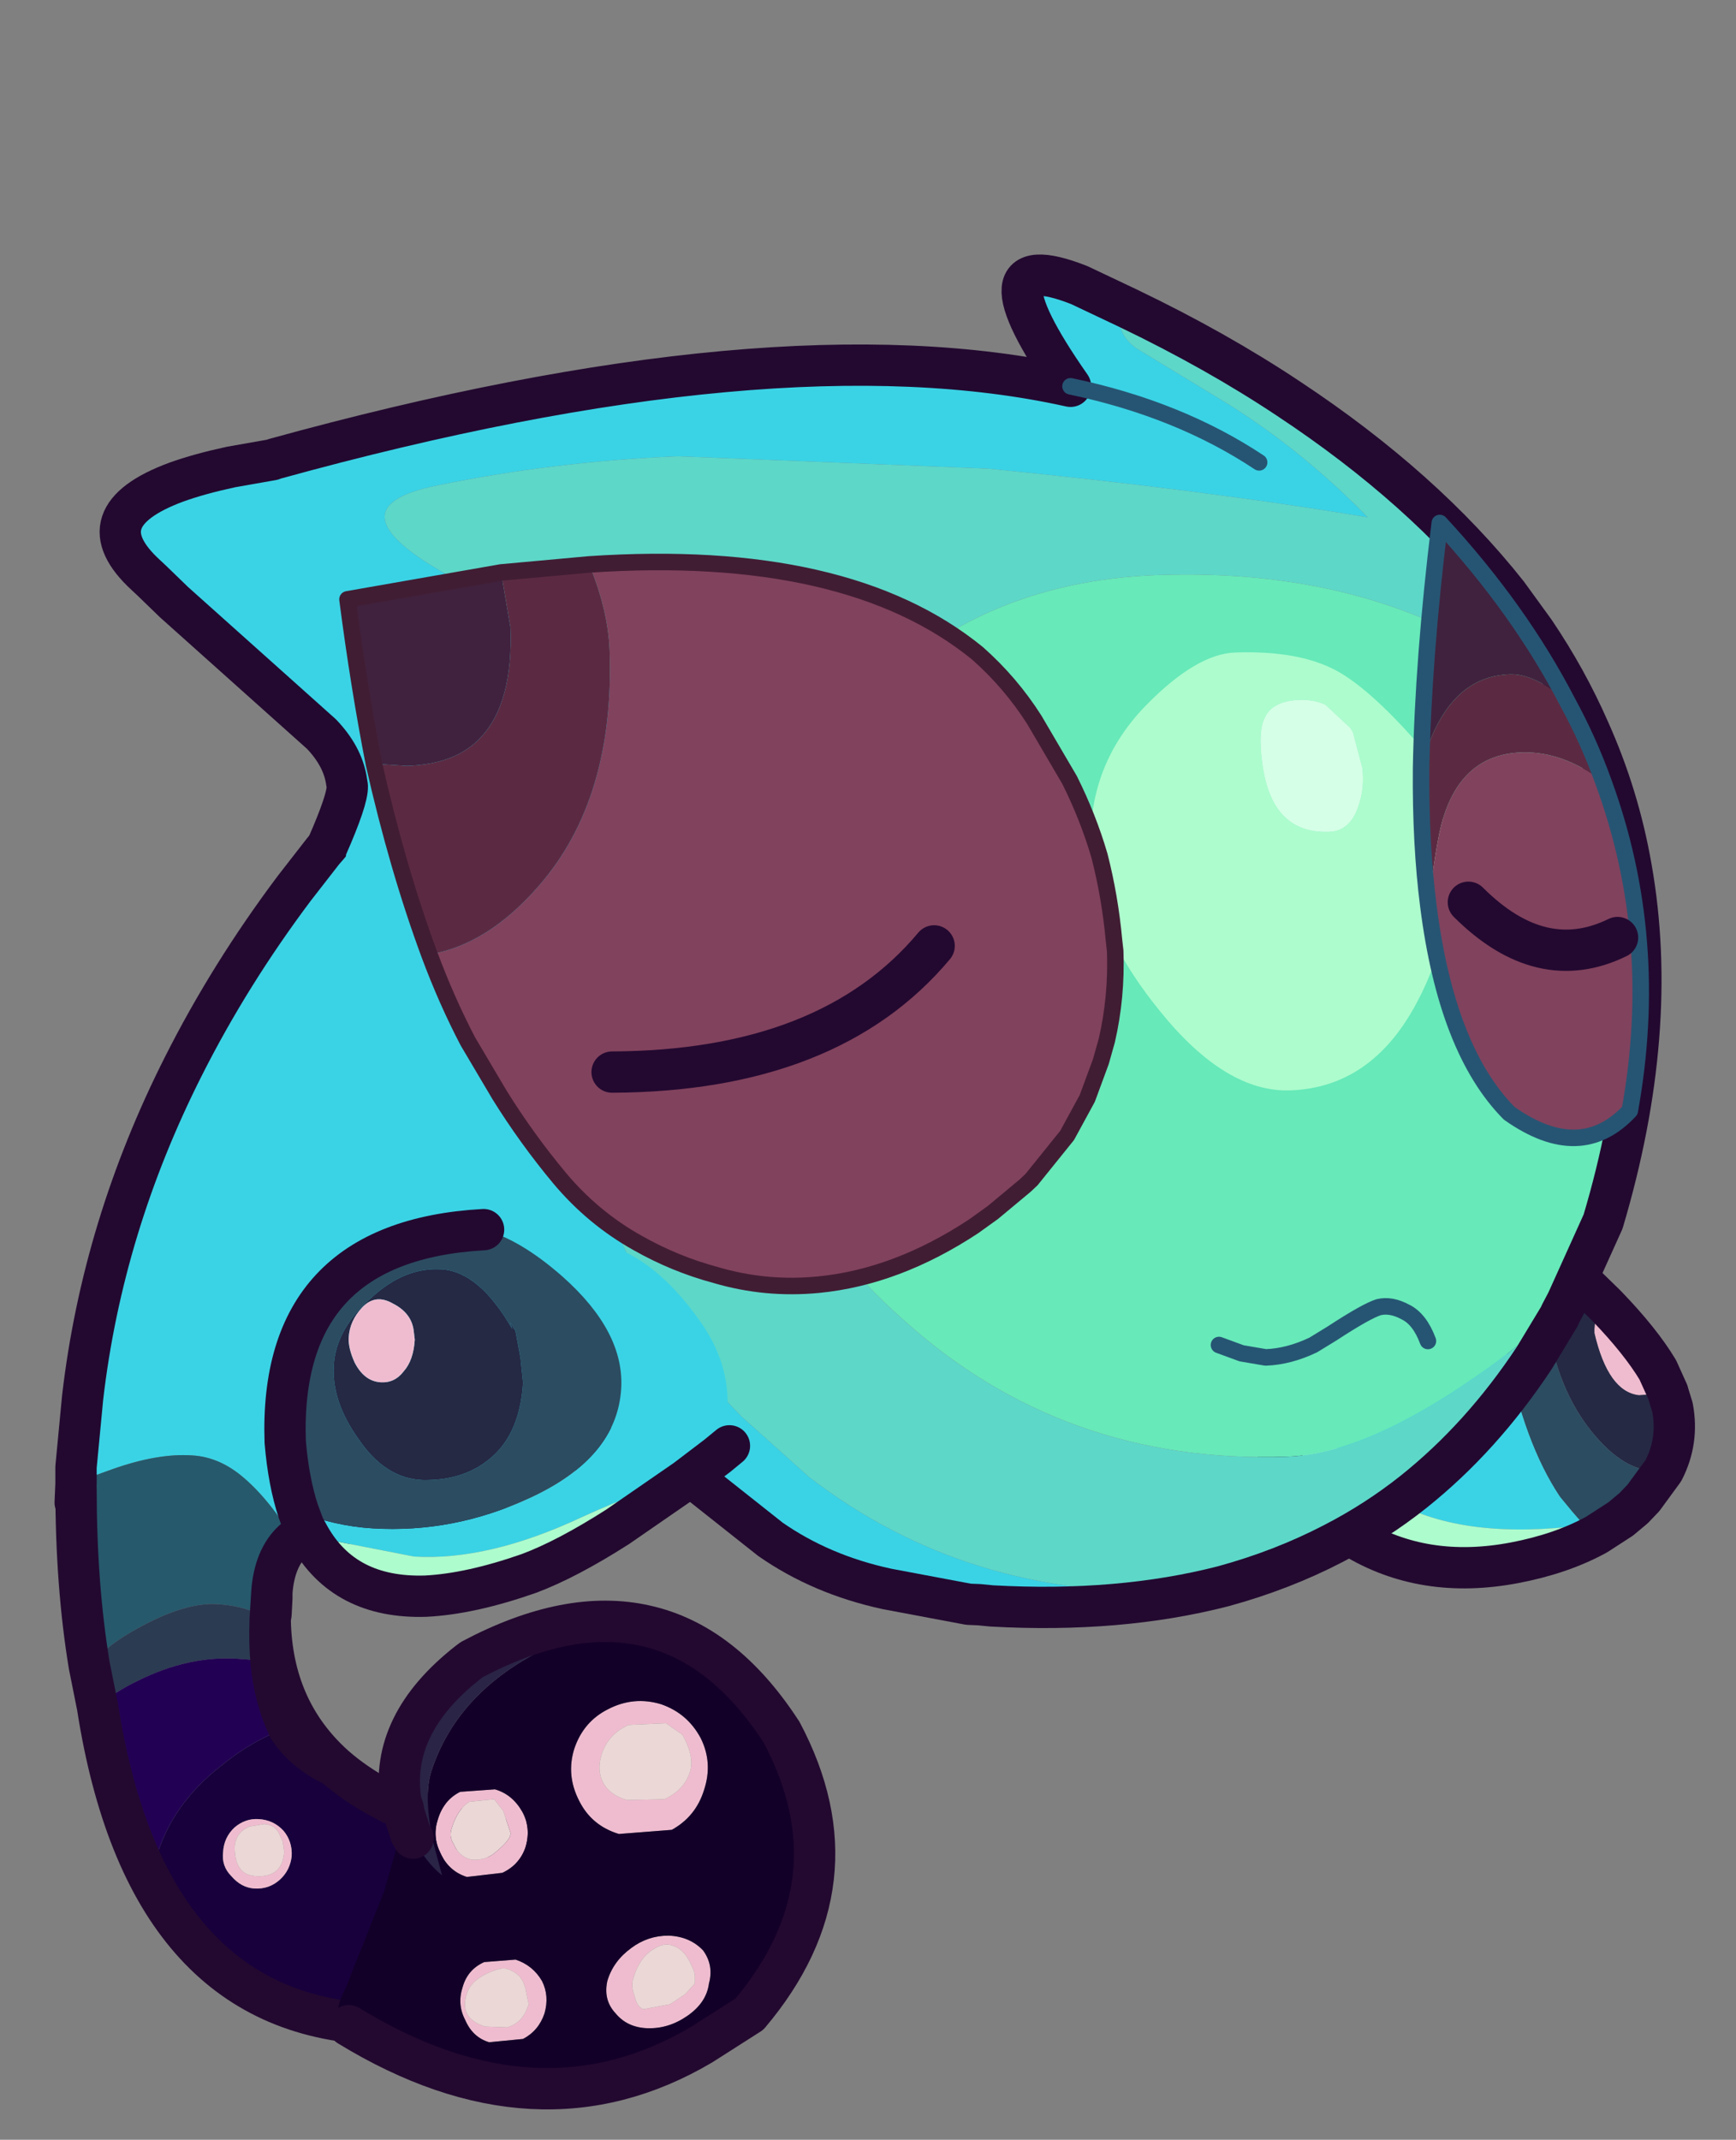 <?xml version="1.0" encoding="UTF-8" standalone="no"?>
<svg xmlns:ffdec="https://www.free-decompiler.com/flash" xmlns:xlink="http://www.w3.org/1999/xlink" ffdec:objectType="frame" height="129.45px" width="105.05px" xmlns="http://www.w3.org/2000/svg">
  <rect width="100%" height="100%" fill="#808080" stroke="none"/>
  <g transform="matrix(1.0, 0.0, 0.0, 1.0, 7.2, 10.75)">
    <use ffdec:characterId="8" height="80.15" transform="matrix(1.0, 0.0, 0.0, 1.0, -3.9, 36.7)" width="47.25" xlink:href="#shape0"/>
    <use ffdec:characterId="2" height="25.15" transform="matrix(0.982, -0.187, 0.187, 0.982, 65.889, 63.007)" width="26.75" xlink:href="#shape1"/>
    <use ffdec:characterId="3" height="83.15" transform="matrix(0.999, -0.035, 0.035, 0.999, -1.693, 6.645)" width="93.55" xlink:href="#shape2"/>
    <use ffdec:characterId="18" height="5.6" transform="matrix(0.999, -0.035, 0.035, 0.999, 80.363, 42.629)" width="11.45" xlink:href="#shape3"/>
    <use ffdec:characterId="5" height="45.15" transform="matrix(0.999, -0.035, 0.035, 0.999, 13.253, 23.378)" width="46.7" xlink:href="#shape4"/>
    <use ffdec:characterId="19" height="9.45" transform="matrix(0.999, -0.035, 0.035, 0.999, 28.304, 45.96)" width="22.25" xlink:href="#shape5"/>
    <use ffdec:characterId="7" height="24.9" transform="matrix(0.998, 0.061, -0.061, 0.998, 9.614, 61.626)" width="29.45" xlink:href="#shape6"/>
  </g>
  <defs>
    <g id="shape0" transform="matrix(1.0, 0.0, 0.0, 1.0, 3.9, 1.25)">
      <path d="M-2.6 41.05 L-2.6 40.05 -2.2 35.85 Q-1.0 25.5 3.9 15.8 6.7 10.25 10.6 5.05 L12.35 2.8 13.25 1.75 14.4 0.0 Q22.1 20.95 34.6 38.0 26.6 37.35 28.45 39.05 L31.35 38.75 28.5 39.15 Q26.6 38.75 26.0 39.15 24.3 40.65 22.35 41.7 L21.55 42.05 Q19.5 43.0 17.35 43.35 L12.7 43.5 Q11.4 43.75 10.55 44.5 L9.55 42.9 Q8.55 41.55 7.55 40.7 6.1 39.45 4.45 39.35 2.35 39.2 -0.45 40.2 L-1.7 40.65 -2.6 41.05" fill="#3ad3e5" fill-rule="evenodd" stroke="none"/>
      <path d="M10.55 44.5 Q9.4 45.55 9.25 47.65 L9.25 48.0 9.2 48.95 9.15 49.25 9.15 49.3 Q7.75 48.45 6.0 48.35 4.05 48.2 1.15 49.8 -0.7 50.8 -1.8 52.05 -2.6 47.2 -2.6 41.35 L-2.65 42.2 -2.6 41.05 -1.7 40.65 -0.45 40.2 Q2.35 39.2 4.45 39.35 6.1 39.45 7.55 40.7 8.55 41.55 9.55 42.9 L10.55 44.5 M9.15 49.25 L9.25 47.65 9.15 49.25" fill="#26596c" fill-rule="evenodd" stroke="none"/>
      <path d="M-1.8 52.05 Q-0.7 50.8 1.15 49.8 4.05 48.2 6.0 48.35 7.75 48.45 9.15 49.3 9.1 50.65 9.2 51.8 L7.2 51.65 Q4.2 51.45 1.1 53.0 -0.25 53.65 -1.3 54.55 L-1.8 52.05" fill="#2b3b52" fill-rule="evenodd" stroke="none"/>
      <path d="M13.05 58.15 Q15.55 60.35 19.7 61.7 L19.6 64.6 Q19.55 70.2 18.2 71.8 L16.6 73.5 16.1 73.7 15.5 73.75 Q14.3 73.5 12.25 72.25 L12.0 72.1 9.3 71.4 Q6.75 70.7 5.4 68.5 L3.2 65.2 2.25 63.7 Q3.2 60.45 6.15 58.15 8.1 56.55 10.25 55.8 11.15 57.25 13.05 58.15 M7.0 61.85 Q6.35 62.45 6.3 63.35 6.2 64.2 6.8 64.8 7.4 65.5 8.2 65.55 9.1 65.6 9.75 65.0 10.35 64.45 10.45 63.6 10.5 62.7 9.95 62.05 9.35 61.4 8.45 61.35 7.65 61.3 7.0 61.85" fill="#17003c" fill-rule="evenodd" stroke="none"/>
      <path d="M-1.3 54.55 Q-0.25 53.65 1.1 53.0 4.2 51.45 7.2 51.65 L9.2 51.8 Q9.4 54.0 10.25 55.8 8.1 56.55 6.15 58.15 3.2 60.45 2.25 63.7 0.8 61.25 -0.2 58.3 L-1.3 54.55" fill="#220154" fill-rule="evenodd" stroke="none"/>
      <path d="M7.0 61.85 Q7.65 61.3 8.45 61.35 9.35 61.4 9.95 62.05 10.5 62.7 10.45 63.6 10.35 64.45 9.75 65.0 9.1 65.6 8.2 65.55 7.4 65.5 6.8 64.8 6.2 64.2 6.3 63.35 6.35 62.45 7.0 61.85 M8.8 61.65 L7.9 61.8 Q7.05 62.15 7.0 63.05 7.0 64.75 8.3 64.8 9.9 64.9 10.0 63.3 L9.9 62.7 9.7 62.25 Q9.45 61.7 8.8 61.65" fill="#efbccf" fill-rule="evenodd" stroke="none"/>
      <path d="M8.8 61.65 Q9.45 61.7 9.7 62.25 L9.9 62.7 10.0 63.3 Q9.9 64.9 8.3 64.8 7.0 64.75 7.0 63.05 7.05 62.15 7.9 61.8 L8.8 61.65" fill="#ebd7d6" fill-rule="evenodd" stroke="none"/>
      <path d="M-2.6 41.05 L-2.6 40.05 -2.2 35.85 Q-1.0 25.5 3.9 15.8 6.7 10.25 10.6 5.05 L12.35 2.8 13.25 1.75 14.4 0.0 M28.45 39.05 L31.35 38.75 34.15 38.4 M10.55 44.5 Q9.4 45.55 9.25 47.65 L9.25 48.0 9.2 48.95 9.15 49.25 9.15 49.3 Q9.25 54.75 13.05 58.15 15.55 60.35 19.7 61.7 22.85 62.65 26.95 63.15 M10.55 44.5 Q11.4 43.75 12.7 43.5 L17.35 43.35 Q19.5 43.0 21.55 42.05 L22.35 41.7 Q24.3 40.65 26.0 39.15 26.6 38.75 28.5 39.15 L31.35 38.75 M9.25 47.65 L9.15 49.25 M-1.8 52.05 L-1.3 54.55 Q1.6 73.15 15.5 73.75 L16.1 73.7 M9.2 51.8 Q9.1 50.65 9.15 49.3 M10.25 55.8 Q11.15 57.25 13.05 58.15 M10.25 55.8 Q9.4 54.0 9.2 51.8 M-1.8 52.05 Q-2.6 47.2 -2.6 41.35 L-2.65 42.2 -2.6 41.05" fill="none" stroke="#230930" stroke-linecap="round" stroke-linejoin="round" stroke-width="2.5"/>
      <path d="M32.8 54.4 Q34.4 54.95 35.2 56.45 35.95 57.95 35.4 59.6 34.9 61.2 33.45 62.0 L30.25 62.25 Q28.6 61.75 27.85 60.25 27.05 58.7 27.55 57.1 28.1 55.45 29.6 54.7 31.15 53.9 32.8 54.4 M34.1 56.25 L33.1 55.55 30.85 55.65 Q29.6 56.2 29.2 57.45 28.9 58.4 29.3 59.15 29.7 59.9 30.75 60.2 L33.0 60.15 Q34.2 59.6 34.55 58.5 34.85 57.6 34.1 56.25 M22.75 59.55 Q23.8 59.85 24.4 60.9 24.95 61.9 24.6 63.05 24.25 64.1 23.2 64.6 L21.05 64.85 Q19.95 64.5 19.45 63.4 18.95 62.4 19.3 61.35 19.65 60.2 20.65 59.7 L22.75 59.55 M23.25 60.85 L22.7 60.15 21.2 60.3 Q20.5 60.75 20.15 61.85 19.95 62.4 20.25 62.85 20.55 63.6 21.3 63.8 22.2 63.9 22.85 63.3 23.7 62.6 23.7 62.2 L23.25 60.85 M20.95 73.5 Q20.45 72.55 20.8 71.5 21.1 70.45 22.1 70.0 L24.0 69.85 Q25.05 70.2 25.6 71.15 26.05 72.05 25.75 73.1 25.4 74.15 24.45 74.65 L22.4 74.85 Q21.4 74.55 20.95 73.5 M21.05 71.9 Q20.55 73.4 22.15 73.9 L23.5 73.95 Q24.45 73.65 24.75 72.65 L24.8 72.6 24.6 71.6 24.5 71.3 Q24.25 70.65 23.45 70.4 23.1 70.3 22.25 70.7 21.3 71.15 21.05 71.9 M30.05 73.1 Q29.3 72.3 29.55 71.15 29.9 69.95 31.0 69.15 32.0 68.4 33.25 68.4 34.55 68.45 35.35 69.3 36.0 70.2 35.7 71.3 35.55 72.45 34.4 73.25 33.25 74.05 31.95 74.0 30.75 73.95 30.05 73.1 M34.85 70.85 L34.85 70.8 34.8 70.55 34.55 70.0 Q34.15 69.2 33.5 69.0 32.95 68.8 32.3 69.25 31.5 69.75 31.15 70.9 30.95 71.4 31.2 72.05 31.35 72.75 31.75 72.85 L33.35 72.55 34.25 71.95 34.8 71.35 34.85 71.25 34.85 70.85" fill="#efbccf" fill-rule="evenodd" stroke="none"/>
      <path d="M31.85 49.65 Q36.6 50.7 40.1 56.1 44.9 65.15 38.15 73.15 L35.25 75.0 Q25.35 80.85 13.9 73.85 12.7 73.5 13.7 71.6 L16.05 65.7 17.1 62.0 17.8 62.5 Q18.55 63.95 19.55 64.75 L19.05 62.9 Q18.4 60.0 18.9 58.45 20.4 53.85 25.35 51.25 28.85 49.45 31.85 49.65 M32.8 54.4 Q31.15 53.9 29.6 54.7 28.1 55.45 27.55 57.1 27.05 58.7 27.85 60.25 28.6 61.75 30.25 62.25 L33.45 62.0 Q34.9 61.2 35.4 59.6 35.95 57.95 35.2 56.45 34.4 54.95 32.8 54.4 M22.75 59.55 L20.65 59.7 Q19.65 60.2 19.3 61.35 18.95 62.4 19.45 63.4 19.95 64.5 21.05 64.85 L23.2 64.6 Q24.25 64.1 24.6 63.05 24.95 61.9 24.4 60.9 23.8 59.85 22.75 59.55 M20.95 73.5 Q21.4 74.55 22.4 74.85 L24.45 74.65 Q25.4 74.15 25.75 73.1 26.05 72.05 25.6 71.15 25.05 70.2 24.0 69.85 L22.1 70.0 Q21.1 70.45 20.8 71.5 20.45 72.55 20.95 73.5 M30.05 73.1 Q30.75 73.95 31.95 74.0 33.25 74.05 34.4 73.25 35.55 72.45 35.7 71.3 36.0 70.2 35.35 69.3 34.55 68.45 33.25 68.4 32.0 68.4 31.0 69.15 29.9 69.95 29.55 71.15 29.3 72.3 30.05 73.1" fill="#130029" fill-rule="evenodd" stroke="none"/>
      <path d="M34.1 56.25 Q34.85 57.6 34.55 58.5 34.2 59.6 33.0 60.15 L30.75 60.2 Q29.7 59.9 29.3 59.15 28.9 58.4 29.2 57.45 29.6 56.2 30.85 55.65 L33.1 55.55 34.1 56.25 M23.25 60.85 L23.7 62.2 Q23.7 62.6 22.85 63.3 22.2 63.9 21.3 63.8 20.55 63.6 20.25 62.85 19.95 62.4 20.15 61.85 20.5 60.75 21.2 60.3 L22.7 60.15 23.25 60.85 M21.05 71.9 Q21.3 71.15 22.25 70.7 23.1 70.3 23.45 70.4 24.25 70.65 24.5 71.3 L24.6 71.6 24.8 72.6 24.75 72.65 Q24.45 73.65 23.5 73.95 L22.15 73.9 Q20.55 73.4 21.05 71.9 M34.85 70.85 L34.85 71.25 34.8 71.35 34.25 71.95 33.35 72.55 31.75 72.85 Q31.35 72.75 31.2 72.05 30.95 71.4 31.15 70.9 31.5 69.75 32.3 69.25 32.95 68.8 33.5 69.0 34.15 69.2 34.55 70.0 L34.8 70.55 34.85 70.8 34.85 70.85" fill="#ebd7d6" fill-rule="evenodd" stroke="none"/>
      <path d="M31.85 49.65 Q28.85 49.45 25.35 51.25 20.4 53.85 18.9 58.45 18.4 60.0 19.05 62.9 L19.55 64.75 Q18.55 63.95 17.8 62.5 L17.65 62.25 17.25 61.0 Q18.25 61.0 17.8 60.85 L17.2 60.7 17.05 60.25 Q16.35 55.6 21.15 51.85 L21.35 51.7 Q27.2 48.6 31.85 49.65" fill="#2a2446" fill-rule="evenodd" stroke="none"/>
      <path d="M13.9 73.85 Q25.35 80.85 35.25 75.0 L38.15 73.15 Q44.9 65.15 40.1 56.1 36.6 50.7 31.85 49.65 27.2 48.6 21.35 51.7 L21.15 51.85 Q16.35 55.6 17.05 60.25 L17.2 60.7 17.25 61.0 17.65 62.25 17.8 62.5" fill="none" stroke="#230930" stroke-linecap="round" stroke-linejoin="round" stroke-width="2.5"/>
    </g>
    <g id="shape1" transform="matrix(1.0, 0.0, 0.0, 1.0, 1.25, 1.25)">
      <path d="M24.15 14.3 L22.4 14.1 Q20.6 13.55 20.45 9.9 20.6 8.85 21.4 8.3 L21.5 8.45 Q23.1 10.9 23.8 12.8 L24.15 14.25 24.15 14.3" fill="#efbccf" fill-rule="evenodd" stroke="none"/>
      <path d="M21.4 8.3 Q20.6 8.85 20.45 9.9 20.6 13.55 22.4 14.1 L24.15 14.3 24.25 15.2 Q24.25 17.25 23.0 18.85 20.9 18.75 19.35 16.05 17.75 13.3 17.75 9.5 17.75 6.55 17.9 6.25 18.1 5.75 19.25 5.25 L20.0 6.3 21.4 8.3" fill="#252944" fill-rule="evenodd" stroke="none"/>
      <path d="M19.25 5.25 Q18.1 5.75 17.9 6.25 17.75 6.55 17.75 9.5 17.75 13.3 19.35 16.05 20.9 18.75 23.0 18.85 L21.5 20.25 20.8 20.75 19.9 21.25 18.3 21.9 17.65 21.2 17.1 20.25 16.55 19.25 Q15.0 15.6 15.0 9.9 15.0 6.05 15.9 4.35 16.35 3.5 17.15 3.05 L18.65 4.55 19.25 5.25" fill="#2c4c61" fill-rule="evenodd" stroke="none"/>
      <path d="M5.6 1.35 Q6.35 0.85 7.2 0.55 L12.5 0.25 Q13.5 0.55 14.35 1.05 L15.85 2.0 17.15 3.05 Q16.35 3.5 15.9 4.35 15.0 6.05 15.0 9.9 15.0 15.6 16.55 19.25 L17.1 20.25 17.65 21.2 Q10.35 20.75 6.65 17.65 2.7 14.3 2.7 7.55 2.7 6.4 4.45 3.2 L5.6 1.35" fill="#3ad3e5" fill-rule="evenodd" stroke="none"/>
      <path d="M18.3 21.9 Q16.0 22.65 13.1 22.65 7.5 22.65 3.8 19.3 0.0 15.9 0.0 10.65 0.0 7.6 2.15 4.55 L2.5 4.1 Q3.85 2.4 5.6 1.35 L4.45 3.2 Q2.7 6.4 2.7 7.55 2.7 14.3 6.65 17.65 10.35 20.75 17.65 21.2 L18.3 21.9" fill="#adfccd" fill-rule="evenodd" stroke="none"/>
      <path d="M21.4 8.3 L20.0 6.3 19.25 5.25 18.65 4.55 17.15 3.05 15.85 2.0 14.35 1.05 Q13.5 0.55 12.5 0.25 L7.2 0.55 Q6.35 0.85 5.6 1.35 3.85 2.4 2.5 4.1 L2.15 4.55 Q0.0 7.6 0.0 10.65 0.0 15.9 3.8 19.3 7.5 22.65 13.1 22.65 16.0 22.65 18.3 21.9 L19.9 21.25 20.8 20.75 21.5 20.25 23.0 18.85 Q24.25 17.25 24.25 15.2 L24.15 14.3 24.15 14.25 23.8 12.8 Q23.1 10.9 21.5 8.45 L21.4 8.3 Z" fill="none" stroke="#230930" stroke-linecap="round" stroke-linejoin="round" stroke-width="2.5"/>
    </g>
    <g id="shape2" transform="matrix(1.0, 0.0, 0.0, 1.0, 1.25, 1.25)">
      <path d="M88.45 28.7 Q90.1 32.75 90.7 37.1 92.1 47.0 88.25 58.45 L85.9 63.2 Q83.4 65.55 80.15 67.6 73.3 72.0 68.65 72.0 55.05 72.0 45.65 62.85 36.9 54.5 36.9 44.2 36.9 33.35 44.05 25.95 51.4 18.4 62.7 18.4 78.85 18.4 88.45 28.7" fill="#67e9b9" fill-rule="evenodd" stroke="none"/>
      <path d="M85.9 63.2 L85.5 63.9 85.4 64.1 83.8 66.55 Q80.45 71.25 76.2 74.4 73.9 76.1 71.25 77.35 68.1 78.85 64.5 79.7 L61.7 79.9 Q48.95 79.9 39.65 72.2 L35.7 68.4 Q31.35 63.65 28.9 57.8 26.6 52.2 26.6 47.2 26.6 41.85 29.85 37.1 L30.55 36.15 33.3 32.95 Q34.5 31.45 34.5 30.7 34.5 29.6 33.6 28.35 L31.55 25.8 Q28.55 21.95 20.4 17.3 12.25 12.6 19.3 11.45 26.4 10.25 33.9 10.2 L52.6 11.6 Q65.65 13.35 75.5 15.35 71.4 10.85 66.6 7.75 L61.8 4.6 Q60.9 3.85 60.9 2.95 L61.3 2.35 61.45 2.2 Q66.7 4.95 70.95 8.0 78.95 13.7 83.8 20.3 L85.35 22.6 Q87.2 25.55 88.45 28.7 78.85 18.4 62.7 18.4 51.4 18.4 44.05 25.95 36.9 33.35 36.9 44.2 36.9 54.5 45.65 62.85 55.05 72.0 68.65 72.0 73.3 72.0 80.15 67.6 83.4 65.55 85.9 63.2" fill="#5dd7c8" fill-rule="evenodd" stroke="none"/>
      <path d="M64.5 79.7 Q58.15 81.1 50.45 80.4 L49.7 80.3 49.05 80.25 44.15 79.15 Q40.2 78.15 37.2 75.9 L32.85 72.2 32.55 71.8 29.5 69.2 Q14.1 56.6 12.9 32.4 L11.85 33.05 Q13.2 30.25 13.2 29.45 L13.15 29.05 Q12.95 27.6 11.75 26.25 L3.1 17.95 1.8 16.6 1.45 16.25 Q-2.25 12.6 3.5 10.7 4.9 10.25 6.85 9.9 L9.35 9.55 9.5 9.5 Q40.1 2.2 57.8 6.8 52.0 -2.15 58.55 0.7 L61.45 2.2 61.3 2.35 60.9 2.95 Q60.9 3.85 61.8 4.6 L66.6 7.75 Q71.4 10.85 75.5 15.35 65.65 13.35 52.6 11.6 L33.9 10.2 Q26.4 10.25 19.3 11.45 12.25 12.6 20.4 17.3 28.55 21.95 31.55 25.8 L33.6 28.35 Q34.5 29.6 34.5 30.7 34.5 31.45 33.3 32.95 L30.55 36.15 29.85 37.1 Q26.6 41.85 26.6 47.2 26.6 52.2 28.9 57.8 31.35 63.65 35.7 68.4 L39.65 72.2 Q48.95 79.9 61.7 79.9 L64.5 79.7 M69.05 11.8 Q64.3 8.4 57.8 6.8 64.3 8.4 69.05 11.8" fill="#3ad3e5" fill-rule="evenodd" stroke="none"/>
      <path d="M88.45 28.7 Q90.1 32.75 90.7 37.1 92.1 47.0 88.25 58.45 L85.9 63.2 85.5 63.9 85.4 64.1 83.8 66.55 Q80.45 71.25 76.2 74.4 73.9 76.1 71.25 77.35 68.1 78.85 64.5 79.7 58.15 81.1 50.45 80.4 L49.7 80.3 49.05 80.25 44.15 79.15 Q40.2 78.15 37.2 75.9 L32.85 72.2 32.55 71.8 29.5 69.2 M11.85 33.05 Q13.2 30.25 13.2 29.45 L13.15 29.05 Q12.95 27.6 11.75 26.25 L3.1 17.95 1.8 16.6 1.45 16.25 Q-2.25 12.6 3.5 10.7 4.9 10.25 6.85 9.9 L9.35 9.55 9.5 9.5 Q40.1 2.2 57.8 6.8 52.0 -2.15 58.55 0.7 L61.45 2.2 Q66.7 4.95 70.95 8.0 78.95 13.7 83.8 20.3 L85.35 22.6 Q87.2 25.55 88.45 28.7" fill="none" stroke="#230930" stroke-linecap="round" stroke-linejoin="round" stroke-width="2.5"/>
      <path d="M57.8 6.8 Q64.3 8.4 69.05 11.8" fill="none" stroke="#265573" stroke-linecap="round" stroke-linejoin="round" stroke-width="1.0"/>
      <path d="M77.4 65.3 Q76.95 63.95 76.1 63.5 75.25 63.0 74.5 63.15 73.75 63.35 71.6 64.65 L70.45 65.3 Q68.95 65.95 67.55 65.95 L66.1 65.65 64.75 65.1" fill="none" stroke="#265573" stroke-linecap="round" stroke-linejoin="round" stroke-width="1.0"/>
      <path d="M73.35 24.6 Q75.25 25.75 77.9 28.95 79.3 31.7 79.55 35.05 80.05 40.35 77.45 44.8 74.55 49.85 69.6 49.85 65.7 49.85 61.9 44.8 58.45 40.25 58.1 36.25 57.55 30.2 61.7 26.25 64.85 23.25 67.2 23.25 71.1 23.25 73.35 24.6 M74.15 28.3 L74.0 28.05 72.55 26.6 Q71.85 26.25 71.0 26.25 69.35 26.25 68.85 27.25 68.4 28.05 68.6 30.0 69.0 34.3 72.5 34.3 73.8 34.3 74.35 32.75 74.75 31.7 74.65 30.5 L74.15 28.3" fill="#adfccd" fill-rule="evenodd" stroke="none"/>
      <path d="M74.15 28.3 L74.65 30.5 Q74.75 31.7 74.35 32.75 73.8 34.3 72.5 34.3 69.0 34.3 68.6 30.0 68.4 28.05 68.85 27.25 69.35 26.25 71.0 26.25 71.85 26.25 72.55 26.6 L74.0 28.05 74.15 28.3" fill="#d5ffe6" fill-rule="evenodd" stroke="none"/>
      <path d="M78.2 30.65 Q78.75 28.85 79.45 27.75 81.05 25.15 83.75 25.15 85.3 25.15 87.2 26.95 88.4 29.35 89.2 31.85 86.8 29.9 84.3 29.9 80.7 29.9 79.4 33.8 78.95 35.15 78.35 39.0 78.0 35.25 78.2 30.65" fill="#5b2a42" fill-rule="evenodd" stroke="none"/>
      <path d="M87.2 26.95 Q85.3 25.15 83.75 25.15 81.05 25.15 79.45 27.75 78.75 28.85 78.2 30.65 78.55 24.1 79.85 15.85 84.5 21.25 87.2 26.95" fill="#40223e" fill-rule="evenodd" stroke="none"/>
      <path d="M78.35 39.0 Q78.95 35.15 79.4 33.8 80.7 29.9 84.3 29.9 86.8 29.9 89.2 31.85 92.35 41.45 90.1 51.8 87.0 54.9 82.8 51.7 79.15 47.75 78.35 39.0" fill="#81425d" fill-rule="evenodd" stroke="none"/>
      <path d="M78.2 30.65 Q78.0 35.25 78.35 39.0 79.15 47.75 82.8 51.7 87.0 54.9 90.1 51.8 92.35 41.45 89.2 31.85 88.4 29.35 87.2 26.95 84.5 21.25 79.85 15.85 78.55 24.1 78.2 30.65 Z" fill="none" stroke="#265573" stroke-linecap="round" stroke-linejoin="round" stroke-width="1.0"/>
    </g>
    <g id="shape3" transform="matrix(1.0, 0.0, 0.0, 1.0, -79.5, -37.6)">
      <path d="M80.75 38.85 Q85.0 43.4 89.7 41.3" fill="none" stroke="#230930" stroke-linecap="round" stroke-linejoin="round" stroke-width="2.5"/>
    </g>
    <g id="shape4" transform="matrix(1.0, 0.0, 0.0, 1.0, -13.1, -16.0)">
      <path d="M28.3 16.55 Q43.95 16.05 51.6 22.75 53.55 24.6 54.9 26.9 L56.9 30.6 Q57.95 32.9 58.55 35.25 59.1 37.75 59.25 40.4 L59.3 41.05 Q59.3 43.85 58.6 46.45 L58.2 47.7 57.3 49.9 56.0 52.1 53.75 54.7 53.35 55.05 51.35 56.6 50.15 57.4 Q45.4 60.3 40.65 60.6 37.45 60.8 34.45 59.8 32.0 59.05 29.8 57.7 27.15 56.1 25.2 53.6 23.3 51.15 21.75 48.45 L19.95 45.15 Q18.75 42.65 17.8 39.8 21.35 39.35 24.6 35.85 29.35 30.75 29.35 21.8 29.35 19.4 28.3 16.55" fill="#81425d" fill-rule="evenodd" stroke="none"/>
      <path d="M14.85 28.15 Q14.1 23.45 13.6 18.15 L22.95 16.85 23.4 20.2 Q23.4 24.75 21.4 26.75 19.85 28.35 16.85 28.35 L14.85 28.15" fill="#40223e" fill-rule="evenodd" stroke="none"/>
      <path d="M17.8 39.8 Q16.05 34.5 14.85 28.15 L16.85 28.35 Q19.85 28.35 21.4 26.75 23.4 24.75 23.4 20.2 L22.95 16.85 28.3 16.55 Q29.35 19.4 29.35 21.8 29.35 30.75 24.6 35.85 21.35 39.35 17.8 39.8" fill="#5b2a42" fill-rule="evenodd" stroke="none"/>
      <path d="M28.3 16.55 Q43.95 16.05 51.6 22.75 53.55 24.6 54.9 26.9 L56.9 30.6 Q57.95 32.9 58.55 35.25 59.1 37.75 59.25 40.4 L59.3 41.05 Q59.3 43.85 58.6 46.45 L58.2 47.7 57.3 49.9 56.0 52.1 53.75 54.7 53.35 55.05 51.35 56.6 50.15 57.4 Q45.4 60.3 40.65 60.6 37.45 60.8 34.45 59.8 32.0 59.05 29.8 57.7 27.15 56.1 25.2 53.6 23.3 51.15 21.75 48.45 L19.95 45.15 Q18.75 42.65 17.8 39.8 16.05 34.5 14.85 28.15 14.1 23.45 13.6 18.15 L22.95 16.85 28.3 16.55 Z" fill="none" stroke="#411d33" stroke-linecap="round" stroke-linejoin="round" stroke-width="1.0"/>
    </g>
    <g id="shape5" transform="matrix(1.0, 0.0, 0.0, 1.0, -27.35, -39.1)">
      <path d="M28.6 47.3 Q41.75 47.7 48.35 40.35" fill="none" stroke="#230930" stroke-linecap="round" stroke-linejoin="round" stroke-width="2.5"/>
    </g>
    <g id="shape6" transform="matrix(1.0, 0.0, 0.0, 1.0, 1.25, 1.0)">
      <path d="M11.3 0.25 L12.45 0.1 14.95 0.0 15.3 0.0 18.5 0.65 Q21.7 1.25 24.65 4.9 27.65 8.55 26.25 13.05 L24.45 14.6 Q22.05 15.25 18.3 17.25 12.8 20.25 8.3 20.25 L1.9 19.4 1.55 18.85 1.15 17.95 Q3.35 18.7 5.7 18.7 10.6 18.7 15.05 16.3 20.2 13.55 20.2 9.35 20.2 5.9 16.25 2.8 13.55 0.7 11.3 0.25" fill="#3ad3e5" fill-rule="evenodd" stroke="none"/>
      <path d="M1.9 19.4 L8.3 20.25 Q12.8 20.25 18.3 17.25 22.05 15.25 24.45 14.6 L20.5 17.7 Q17.55 19.85 15.3 20.85 11.85 22.3 9.15 22.6 4.25 23.05 1.9 19.4" fill="#adfccd" fill-rule="evenodd" stroke="none"/>
      <path d="M11.3 0.25 Q13.55 0.7 16.25 2.8 20.2 5.9 20.2 9.35 20.2 13.55 15.05 16.3 10.6 18.7 5.7 18.7 3.35 18.7 1.15 17.95 0.45 16.2 0.1 13.8 -1.05 1.7 11.3 0.25 M13.45 6.05 L13.25 5.75 13.4 6.15 Q11.2 2.8 8.9 2.8 6.65 2.8 4.75 4.8 2.75 6.8 2.75 9.0 2.75 11.2 4.55 13.4 6.3 15.65 8.55 15.6 10.8 15.5 12.25 14.3 14.25 12.7 14.25 9.35 L14.0 7.85 13.6 6.25 13.45 6.05" fill="#2c4c61" fill-rule="evenodd" stroke="none"/>
      <path d="M13.45 6.05 L13.6 6.25 14.0 7.85 14.25 9.35 Q14.25 12.7 12.25 14.3 10.8 15.5 8.55 15.6 6.3 15.65 4.55 13.4 2.75 11.2 2.75 9.0 2.75 6.8 4.75 4.8 6.65 2.8 8.9 2.8 11.2 2.8 13.4 6.15 L13.25 5.75 13.45 6.05 M3.55 7.25 Q3.55 7.9 4.0 8.75 4.65 9.85 5.65 9.85 6.5 9.85 7.0 9.1 7.55 8.4 7.55 7.15 L7.45 6.6 Q7.25 5.55 6.1 5.05 5.0 4.5 4.25 5.4 3.55 6.25 3.55 7.25" fill="#252944" fill-rule="evenodd" stroke="none"/>
      <path d="M3.55 7.25 Q3.55 6.25 4.25 5.4 5.0 4.5 6.1 5.05 7.25 5.55 7.45 6.6 L7.55 7.15 Q7.55 8.4 7.0 9.1 6.5 9.85 5.65 9.85 4.65 9.85 4.0 8.75 3.55 7.9 3.55 7.25" fill="#efbccf" fill-rule="evenodd" stroke="none"/>
      <path d="M1.15 17.95 L1.55 18.85 1.9 19.4 Q4.25 23.05 9.15 22.6 11.85 22.3 15.3 20.85 17.55 19.85 20.5 17.7 L24.45 14.6 26.25 13.05 26.95 12.4 M11.3 0.25 Q-1.05 1.7 0.1 13.8 0.45 16.2 1.15 17.95" fill="none" stroke="#230930" stroke-linecap="round" stroke-linejoin="round" stroke-width="2.5"/>
    </g>
  </defs>
</svg>

